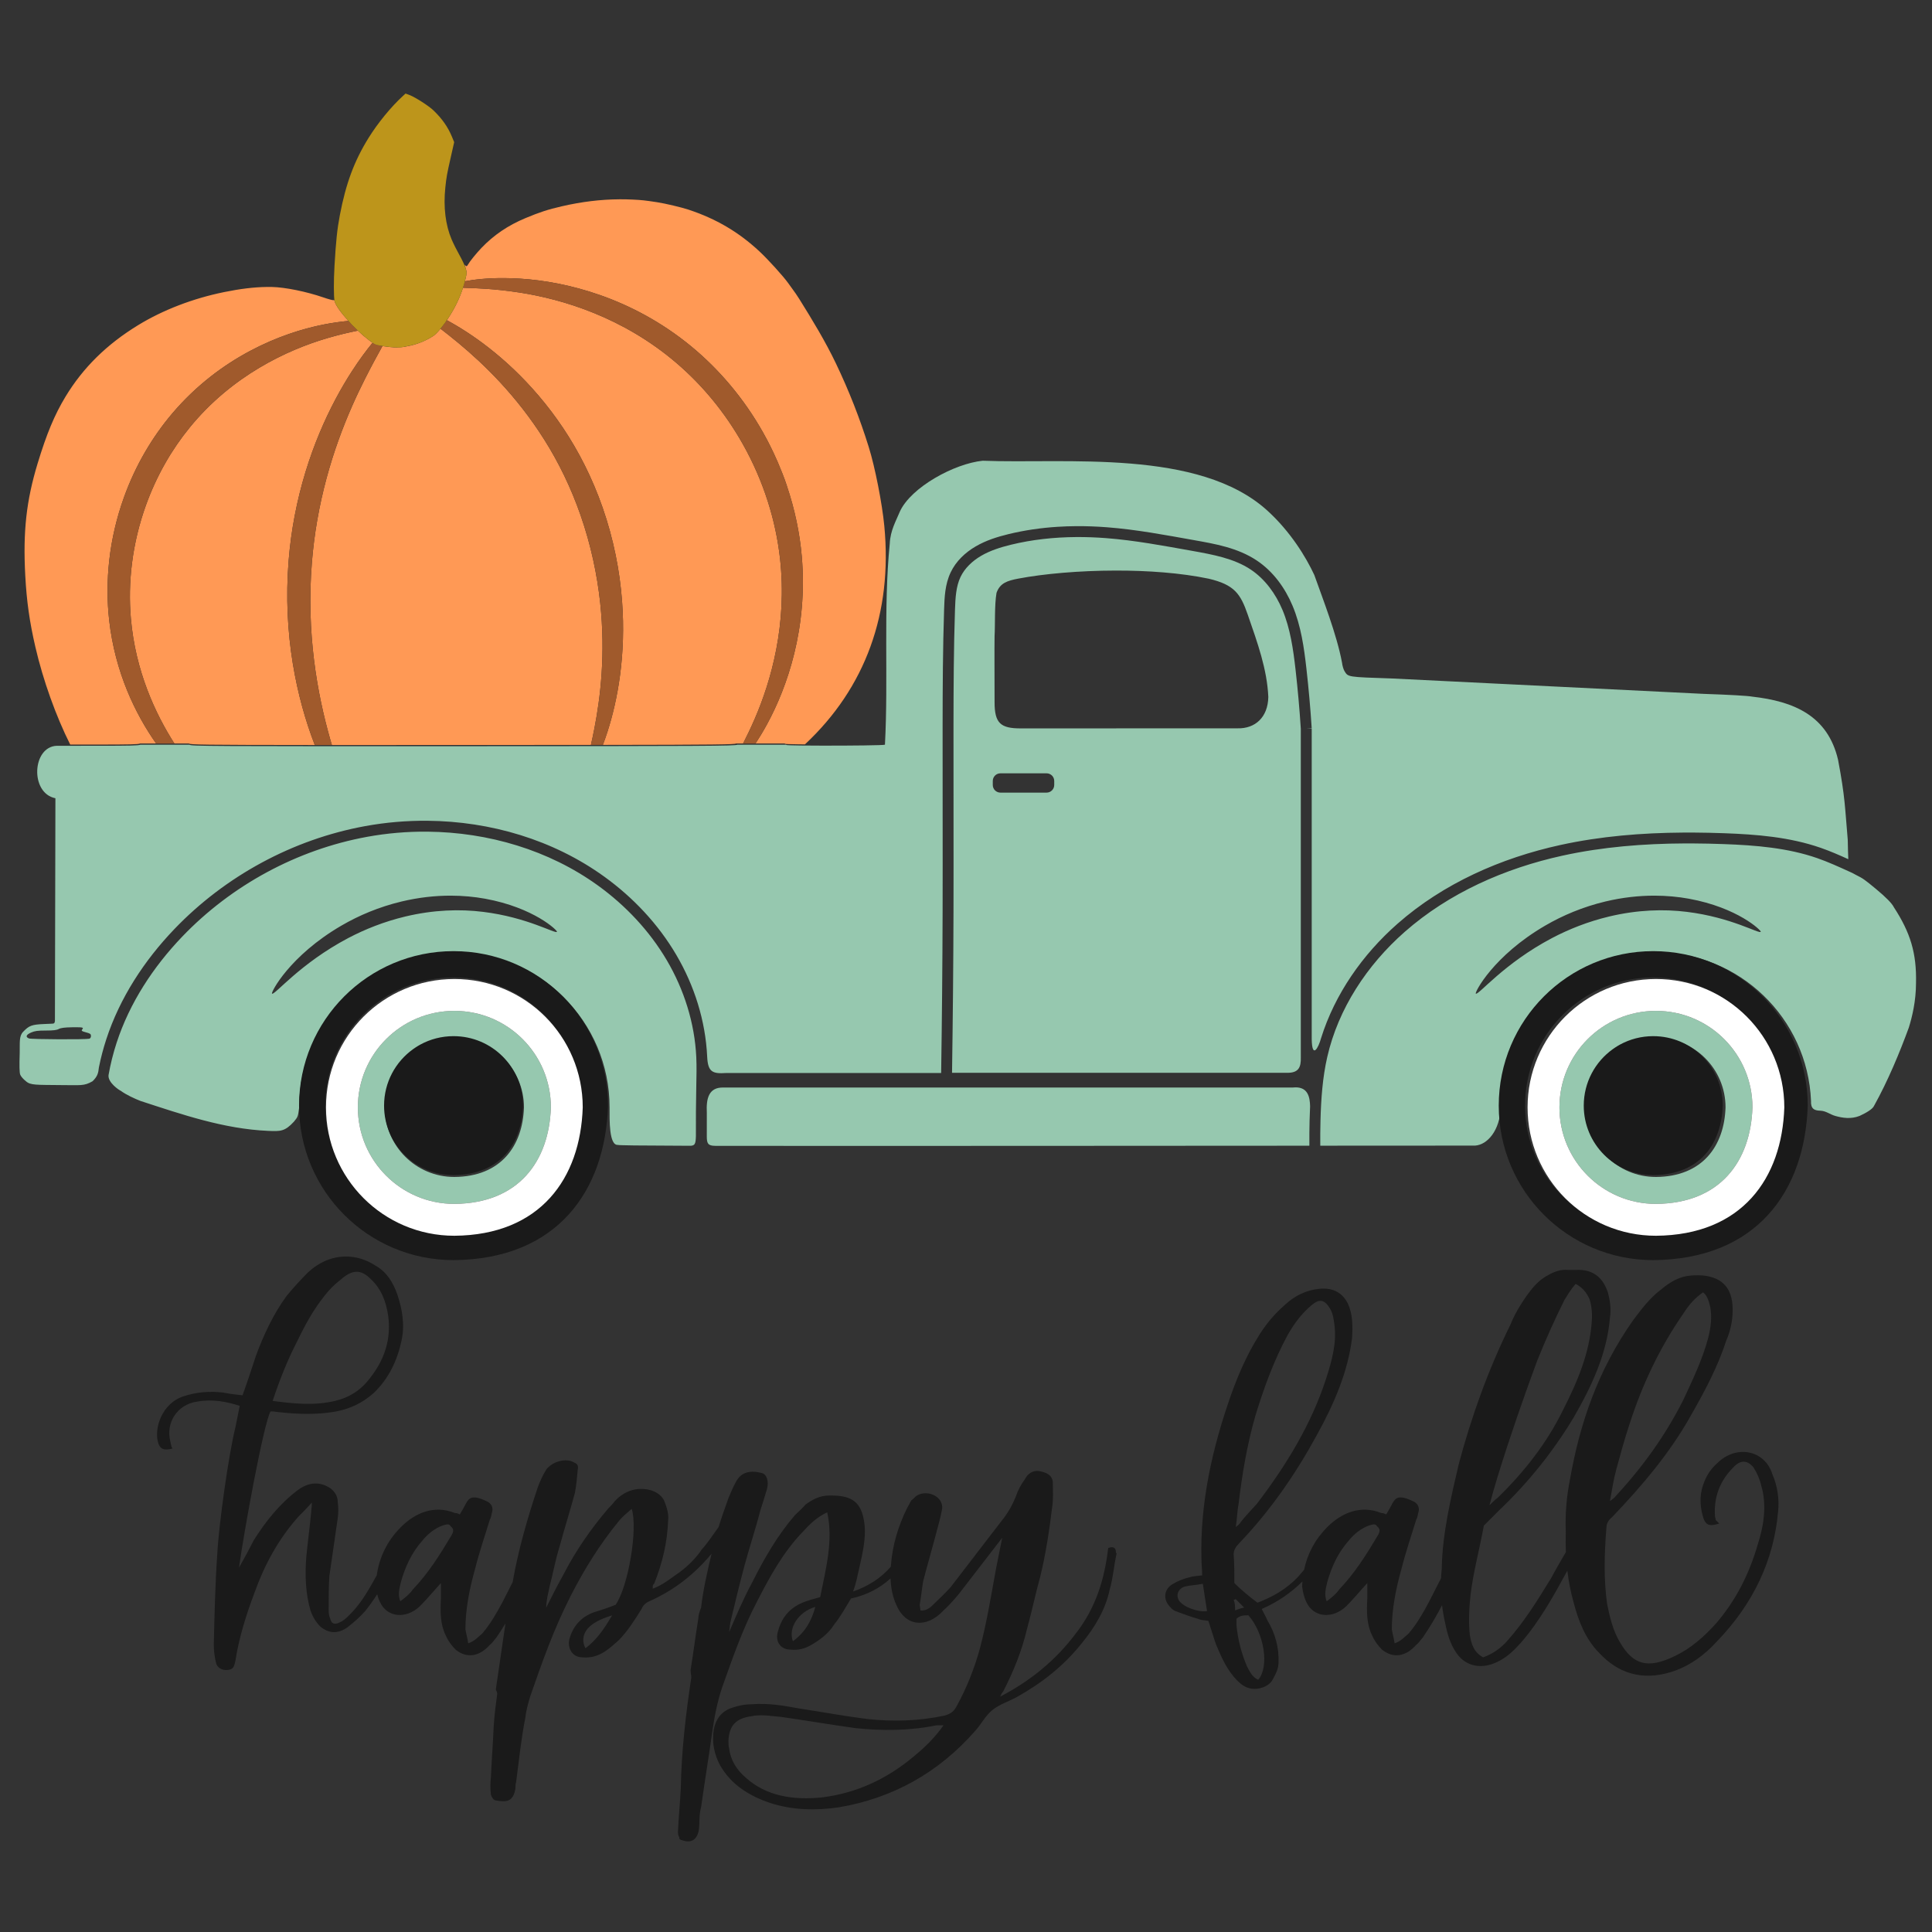 <?xml version="1.0" encoding="UTF-8" standalone="no"?>
<!-- Created with Inkscape (http://www.inkscape.org/) -->

<svg
   xmlns:dc="http://purl.org/dc/elements/1.1/"
   xmlns:cc="http://creativecommons.org/ns#"
   xmlns:rdf="http://www.w3.org/1999/02/22-rdf-syntax-ns#"
   xmlns:svg="http://www.w3.org/2000/svg"
   xmlns="http://www.w3.org/2000/svg"
   xmlns:sodipodi="http://sodipodi.sourceforge.net/DTD/sodipodi-0.dtd"
   xmlns:inkscape="http://www.inkscape.org/namespaces/inkscape"
   width="500mm"
   height="500mm"
   viewBox="0 0 500 500"
   version="1.1"
   id="svg12585"
   inkscape:version="0.92.1 r15371"
   sodipodi:docname="happyfall_truck.svg">
  <rect x="0" y="0" width="500" height="500" fill="#333333" stroke="none"/>
  <defs
     id="defs12579">
    <inkscape:path-effect
       effect="skeletal"
       id="path-effect4764"
       is_visible="true"
       pattern="M 0,5 C 0,2.24 2.24,0 5,0 7.76,0 10,2.24 10,5 10,7.76 7.76,10 5,10 2.24,10 0,7.76 0,5 Z"
       copytype="single_stretched"
       prop_scale="0.265"
       scale_y_rel="false"
       spacing="0"
       normal_offset="0"
       tang_offset="0"
       prop_units="false"
       vertical_pattern="false"
       fuse_tolerance="0" />
    <inkscape:path-effect
       effect="spiro"
       id="path-effect4762"
       is_visible="true" />
    <inkscape:path-effect
       effect="skeletal"
       id="path-effect4758"
       is_visible="true"
       pattern="M 0,5 C 0,2.24 2.24,0 5,0 7.76,0 10,2.24 10,5 10,7.76 7.76,10 5,10 2.24,10 0,7.76 0,5 Z"
       copytype="single_stretched"
       prop_scale="0.265"
       scale_y_rel="false"
       spacing="0"
       normal_offset="0"
       tang_offset="0"
       prop_units="false"
       vertical_pattern="false"
       fuse_tolerance="0" />
    <inkscape:path-effect
       effect="spiro"
       id="path-effect4756"
       is_visible="true" />
    <inkscape:path-effect
       effect="skeletal"
       id="path-effect4752"
       is_visible="true"
       pattern="M 0,5 C 0,2.24 2.24,0 5,0 7.76,0 10,2.24 10,5 10,7.76 7.76,10 5,10 2.24,10 0,7.76 0,5 Z"
       copytype="single_stretched"
       prop_scale="0.265"
       scale_y_rel="false"
       spacing="0"
       normal_offset="0"
       tang_offset="0"
       prop_units="false"
       vertical_pattern="false"
       fuse_tolerance="0" />
    <inkscape:path-effect
       effect="spiro"
       id="path-effect4750"
       is_visible="true" />
    <inkscape:path-effect
       effect="skeletal"
       id="path-effect4746"
       is_visible="true"
       pattern="M 0,5 C 0,2.24 2.24,0 5,0 7.76,0 10,2.24 10,5 10,7.76 7.76,10 5,10 2.24,10 0,7.76 0,5 Z"
       copytype="single_stretched"
       prop_scale="0.265"
       scale_y_rel="false"
       spacing="0"
       normal_offset="0"
       tang_offset="0"
       prop_units="false"
       vertical_pattern="false"
       fuse_tolerance="0" />
    <inkscape:path-effect
       effect="spiro"
       id="path-effect4744"
       is_visible="true" />
    <inkscape:path-effect
       effect="skeletal"
       id="path-effect4740"
       is_visible="true"
       pattern="M 0,5 C 0,2.24 2.24,0 5,0 7.76,0 10,2.24 10,5 10,7.76 7.76,10 5,10 2.24,10 0,7.76 0,5 Z"
       copytype="single_stretched"
       prop_scale="0.4"
       scale_y_rel="false"
       spacing="0"
       normal_offset="0"
       tang_offset="0"
       prop_units="false"
       vertical_pattern="false"
       fuse_tolerance="0" />
    <inkscape:path-effect
       effect="spiro"
       id="path-effect4738"
       is_visible="true" />
    <inkscape:path-effect
       effect="skeletal"
       id="path-effect4734"
       is_visible="true"
       pattern="M 0,5 C 0,2.24 2.24,0 5,0 7.76,0 10,2.24 10,5 10,7.76 7.76,10 5,10 2.24,10 0,7.76 0,5 Z"
       copytype="single_stretched"
       prop_scale="0.4"
       scale_y_rel="false"
       spacing="0"
       normal_offset="0"
       tang_offset="0"
       prop_units="false"
       vertical_pattern="false"
       fuse_tolerance="0" />
    <inkscape:path-effect
       effect="spiro"
       id="path-effect4732"
       is_visible="true" />
    <inkscape:path-effect
       effect="skeletal"
       id="path-effect4722"
       is_visible="true"
       pattern="M 0,5 C 0,2.24 2.24,0 5,0 7.76,0 10,2.24 10,5 10,7.76 7.76,10 5,10 2.24,10 0,7.76 0,5 Z"
       copytype="single_stretched"
       prop_scale="0.4"
       scale_y_rel="false"
       spacing="0"
       normal_offset="0"
       tang_offset="0"
       prop_units="false"
       vertical_pattern="false"
       fuse_tolerance="0" />
    <inkscape:path-effect
       effect="spiro"
       id="path-effect4720"
       is_visible="true" />
    <inkscape:path-effect
       effect="skeletal"
       id="path-effect4716"
       is_visible="true"
       pattern="M 0,5 C 0,2.24 2.24,0 5,0 7.76,0 10,2.24 10,5 10,7.76 7.76,10 5,10 2.24,10 0,7.76 0,5 Z"
       copytype="single_stretched"
       prop_scale="0.4"
       scale_y_rel="false"
       spacing="0"
       normal_offset="0"
       tang_offset="0"
       prop_units="false"
       vertical_pattern="false"
       fuse_tolerance="0" />
    <inkscape:path-effect
       effect="spiro"
       id="path-effect4714"
       is_visible="true" />
    <inkscape:path-effect
       fuse_tolerance="0"
       vertical_pattern="false"
       prop_units="false"
       tang_offset="0"
       normal_offset="0"
       spacing="0"
       scale_y_rel="false"
       prop_scale="0.265"
       copytype="single_stretched"
       pattern="m -205.997,5 c 0,-2.76 2.24,-5 5,-5 2.76,0 5,2.24 5,5 0,2.76 -2.24,5 -5,5 -2.76,0 -5,-2.24 -5,-5 z"
       is_visible="true"
       id="path-effect4557"
       effect="skeletal" />
    <inkscape:path-effect
       is_visible="true"
       id="path-effect4555"
       effect="spiro" />
    <inkscape:path-effect
       effect="skeletal"
       id="path-effect4551"
       is_visible="true"
       pattern="M 0,5 C 0,2.24 2.24,0 5,0 7.76,0 10,2.24 10,5 10,7.76 7.76,10 5,10 2.24,10 0,7.76 0,5 Z"
       copytype="single_stretched"
       prop_scale="0.265"
       scale_y_rel="false"
       spacing="0"
       normal_offset="0"
       tang_offset="0"
       prop_units="false"
       vertical_pattern="false"
       fuse_tolerance="0" />
    <inkscape:path-effect
       effect="spiro"
       id="path-effect4549"
       is_visible="true" />
    <inkscape:path-effect
       effect="spiro"
       id="path-effect5095"
       is_visible="true" />
    <inkscape:path-effect
       effect="spiro"
       id="path-effect5078"
       is_visible="true" />
    <inkscape:path-effect
       effect="envelope"
       id="path-effect12522"
       is_visible="true"
       yy="true"
       xx="true"
       bendpath1="m -418.364,152.303 c 6.507,-2.757 12.757,-4.343 18.935,-4.995 6.621,-0.698 13.16,-0.324 19.847,0.833 5.811,1.005 10.906,-1.364 15.632,-0.814 6.564,0.765 12.329,2.826 17.85,4.976"
       bendpath2="m -346.1,152.303 v 27.585"
       bendpath3="m -418.364,179.888 c 11.921,10.397 24.64,12.29 37.317,10.993 6.649,-0.68 13.275,-0.621 19.58,-2.726 5.375,-1.795 10.539,-4.508 15.367,-8.267"
       bendpath4="m -418.364,152.303 v 27.585"
       bendpath1-nodetypes="csssc"
       bendpath3-nodetypes="cssc" />
    <inkscape:path-effect
       is_visible="true"
       id="path-effect12465"
       effect="spiro" />
    <inkscape:path-effect
       is_visible="true"
       id="path-effect11755"
       effect="spiro" />
    <inkscape:path-effect
       miter_limit="100"
       jointype="extrapolated"
       smoothing="0.5"
       end_offset="0.65"
       attach_start="0.032"
       stroke_width="0.265"
       is_visible="true"
       id="path-effect12045"
       effect="taper_stroke" />
    <inkscape:path-effect
       effect="taper_stroke"
       id="path-effect12049"
       is_visible="true"
       stroke_width="0.265"
       attach_start="0.032"
       end_offset="0.65"
       smoothing="0.5"
       jointype="extrapolated"
       miter_limit="100" />
    <inkscape:path-effect
       effect="taper_stroke"
       id="path-effect12053"
       is_visible="true"
       stroke_width="0.265"
       attach_start="0.032"
       end_offset="0.65"
       smoothing="0.5"
       jointype="extrapolated"
       miter_limit="100" />
    <inkscape:path-effect
       miter_limit="100"
       jointype="extrapolated"
       smoothing="0.5"
       end_offset="0.65"
       attach_start="0.032"
       stroke_width="0.265"
       is_visible="true"
       id="path-effect12057"
       effect="taper_stroke" />
    <inkscape:path-effect
       is_visible="true"
       id="path-effect5847"
       effect="spiro" />
    <inkscape:path-effect
       is_visible="true"
       id="path-effect5831"
       effect="spiro" />
    <inkscape:path-effect
       is_visible="true"
       id="path-effect5042"
       effect="spiro" />
    <inkscape:path-effect
       is_visible="true"
       id="path-effect5019"
       effect="spiro" />
    <inkscape:path-effect
       is_visible="true"
       id="path-effect5007"
       effect="spiro" />
    <inkscape:path-effect
       is_visible="true"
       id="path-effect5003"
       effect="spiro" />
  </defs>
  <sodipodi:namedview
     id="base"
     pagecolor="#545454"
     bordercolor="#666666"
     borderopacity="1.0"
     inkscape:pageopacity="0"
     inkscape:pageshadow="2"
     inkscape:zoom="0.1767767"
     inkscape:cx="1563.3005"
     inkscape:cy="487.03067"
     inkscape:document-units="mm"
     inkscape:current-layer="layer1"
     showgrid="false"
     inkscape:window-width="1366"
     inkscape:window-height="715"
     inkscape:window-x="-8"
     inkscape:window-y="-8"
     inkscape:window-maximized="1" />
  <g
     inkscape:label="Layer 1"
     inkscape:groupmode="layer"
     id="layer1"
     transform="translate(0,203)">
    <g
       id="g4722"
       transform="matrix(1.073,0,0,1.073,-18.215,12.174)">
      <path
         sodipodi:nodetypes="ccccsccccccccccccccccccccccccscaaccccccccccccccsccccccsccccccccccccccccsccccccccccccccccccccccccccccccscsccccccscccccccsccccccc"
         inkscape:connector-curvature="0"
         id="path4703"
         d="m 166.381,-152.469 -5.3e-4,5.3e-4 v 0.002 c -4.534,0.028 -9.134,0.587 -13.872,1.683 -3.433,0.794 -5.299,1.4 -8.778,2.848 -4.2,1.748 -7.681,4.105 -10.638,7.204 -1.258,1.319 -2.822,3.251 -3.227,3.987 -0.279,0.507 -0.439,0.539 -0.702,0.142 -0.132,-0.198 -0.087,0.086 0.118,0.754 0.319,1.041 0.317,1.122 -0.069,2.711 -0.036,0.15 -0.079,0.295 -0.117,0.443 2.25,-0.431 5.448,-0.797 9.524,-0.769 1.234,0.009 2.547,0.053 3.938,0.143 10.921,0.706 26.78,4.536 41.088,16.286 6.681,5.497 12.699,12.506 17.391,20.838 1.273,2.261 2.405,4.555 3.411,6.865 0.069,0.158 0.137,0.315 0.205,0.473 0.314,0.736 0.617,1.473 0.906,2.212 -5.3e-4,-0.006 -5.3e-4,-0.012 -0.001,-0.018 0.514,1.306 0.87,2.245 1.219,3.338 1.7e-4,5.29e-4 2.6e-4,0.001 5.3e-4,0.002 -0.004,-0.003 -0.008,-0.006 -0.012,-0.009 1.92,5.68 3.102,11.398 3.591,16.964 1.506,17.29 -3.516,31.599 -8.386,40.534 -0.943,1.73 -1.874,3.268 -2.769,4.628 h 7.065 c 0.006,0.028 0.014,0.051 0.02,0.062 0.039,0.063 1.413,0.107 3.455,0.134 l 1.387,0.008 c 14.582,-13.614 21.151,-31.684 19.136,-52.685 -0.523,-5.456 -2.238,-14.161 -3.742,-18.996 -2.192,-7.045 -4.79,-13.621 -7.894,-20.124 -2.576,-5.398 -5.698,-10.527 -8.864,-15.601 -0.5,-0.802 -1.199,-1.818 -1.598,-2.341 -0.175,-0.229 -0.654,-0.893 -1.066,-1.476 -1.161,-1.645 -4.889,-5.758 -6.979,-7.7 -5.014,-4.66 -10.419,-7.836 -17.113,-10.056 -1.629,-0.54 -5.605,-1.481 -7.467,-1.767 -3.036,-0.466 -3.762,-0.545 -6.034,-0.654 -1.04,-0.05 -2.083,-0.072 -3.129,-0.066 z m -85.108,21.147 v 5.3e-4 c -3.073,0.044 -6.355,0.441 -10.235,1.234 -7.539,1.54 -14.731,4.302 -20.702,7.949 -7.614,4.651 -13.318,10.264 -17.568,17.287 -2.629,4.344 -4.549,8.947 -6.723,16.113 -2.718,8.962 -3.54,16.398 -2.979,26.945 0.334,6.278 1.029,11.194 2.446,17.319 1.864,8.056 4.969,16.696 8.402,23.527 l 6.743,-0.004 c 7.655,-0.004 9.629,-0.042 10.115,-0.258 h 3.862 c -5.001,-7.1 -9.889,-17.133 -11.319,-29.67 -1.06,-9.369 -0.068,-19.641 3.574,-29.741 2.782,-7.714 6.836,-14.554 11.693,-20.266 11.518,-13.511 26.161,-19.354 36.45,-21.378 2.189,-0.43 4.181,-0.702 5.977,-0.865 0.015,0.017 0.032,0.034 0.048,0.05 -1.772,-1.95 -3.151,-3.836 -3.374,-4.803 -0.059,-0.256 -0.152,-0.345 -0.274,-0.263 -0.102,0.069 -1.219,-0.232 -2.483,-0.669 -4.031,-1.392 -9.229,-2.446 -12.347,-2.504 -0.432,-0.008 -0.866,-0.009 -1.305,-0.004 z m 47.37,0.193 -5.3e-4,0.002 c -0.781,2.445 -1.873,4.725 -3.391,7.073 -0.164,0.255 -0.331,0.504 -0.499,0.749 1.418,0.759 3.011,1.691 4.756,2.825 6.83,4.439 15.72,11.894 23.268,23.152 3.777,5.642 7.051,12.068 9.537,19.192 2.689,7.704 4.156,15.359 4.698,22.568 0.992,13.091 -1.094,23.995 -3.508,31.495 -0.373,1.16 -0.75,2.222 -1.122,3.205 27.327,-0.032 31.907,-0.111 32.115,-0.343 h 1.705 c 0.892,-1.741 1.862,-3.754 2.854,-6.052 3.857,-8.942 7.845,-22.62 6.051,-38.589 -1.011,-9.075 -3.903,-18.575 -8.976,-27.585 -4.35,-7.727 -9.851,-14.282 -15.932,-19.49 -12.984,-11.141 -27.664,-15.48 -37.999,-17.061 -6.026,-0.922 -10.656,-1.062 -13.555,-1.14 z m -4.625,8.854 c -0.032,0.043 -0.063,0.085 -0.095,0.128 0.032,-0.043 0.063,-0.084 0.095,-0.128 z m -21.969,0.254 c 0.064,0.066 0.128,0.13 0.192,0.196 -0.064,-0.065 -0.129,-0.131 -0.192,-0.196 z m 21.173,0.766 v 0.002 c -0.693,0.842 -1.317,1.478 -1.754,1.759 -1.703,1.092 -3.524,1.858 -5.496,2.315 -2.096,0.485 -3.271,0.554 -5.296,0.313 -0.583,-0.07 -1.049,-0.133 -1.459,-0.199 -1.159,2.1 -2.559,4.638 -4.208,7.903 -4.18,8.276 -9.028,19.806 -11.517,34.113 -0.571,3.277 -1.007,6.658 -1.288,10.133 -1.378,17.038 1.296,31.705 4.391,42.602 0.143,0.503 0.285,0.987 0.428,1.47 8.499,0.004 18.151,7.9e-5 31.524,-0.004 12.931,-0.004 22.552,-0.01 30.953,-0.019 0.274,-1.223 0.559,-2.542 0.846,-4.023 1.448,-7.479 2.711,-17.861 1.395,-30.202 -0.728,-6.785 -2.221,-13.96 -4.742,-21.192 -2.332,-6.691 -5.306,-12.749 -8.699,-18.134 -6.789,-10.787 -14.708,-18.362 -20.757,-23.387 -1.609,-1.337 -3.042,-2.463 -4.321,-3.449 z m -19.957,0.441 c 0.009,0.009 0.018,0.018 0.027,0.026 -2.152,0.43 -4.652,1.01 -7.453,1.835 -9.542,2.81 -22.863,8.966 -33.108,21.531 -4.345,5.314 -7.991,11.628 -10.545,18.713 -3.342,9.273 -4.393,18.688 -3.645,27.306 1.087,12.677 5.896,22.995 10.496,30.195 h 3.491 c 0.317,0.276 2.974,0.352 30.375,0.365 -0.028,-0.071 -0.055,-0.137 -0.083,-0.208 -4.205,-10.933 -7.68,-26.364 -6.227,-44.318 0.297,-3.663 0.784,-7.226 1.438,-10.673 2.855,-15.025 8.624,-26.91 13.811,-34.937 1.826,-2.827 3.525,-5.102 4.994,-6.883 0.511,0.349 0.844,0.486 1.45,0.612 -0.876,-0.226 -1.412,-0.552 -2.3,-1.225 -0.88,-0.666 -1.813,-1.474 -2.722,-2.339 z"
         style="fill:#ff9955;fill-opacity:1;stroke-width:0.159" />
      <path
         inkscape:connector-curvature="0"
         id="path4686"
         transform="matrix(0.265,0,0,0.265,0,-203)"
         d="m 958.549,428.635 c -25.814,2.559 -65.368,24.138 -75.455,46.248 -3.402,8.367 -8.688,17.085 -9.217,29.209 -5.895,59.214 -1.18,122.547 -4.375,183.002 -0.58,0.59 -31.608,0.904 -57.062,0.861 l -19.713,-0.115 c -7.716,-0.104 -12.913,-0.273 -13.059,-0.51 -0.019,-0.042 -0.053,-0.127 -0.074,-0.232 h -44.49 c -1.035,1.157 -29.47,1.308 -249.258,1.371 -231.486,0.066 -247.924,0.015 -249.516,-1.371 h -44.432 c -1.836,0.818 -9.298,0.964 -38.23,0.975 l -37.871,0.016 c -22.541,0.766 -24.616,43.114 -1.303,47.75 l -0.223,102.533 -0.221,100.191 c -0.224,1.624 -0.445,2.411 -2.338,2.443 l -7.727,0.336 c -10.973,0.477 -13.459,1.401 -18.811,6.994 -3.893,3.979 -2.985,9.554 -3.182,19.467 -0.385,11.581 -0.25,17.587 0.438,19.525 0.571,1.61 2.853,4.239 5.369,6.186 4.02,3.563 9.371,3.147 30.645,3.385 19.255,0 21.882,1.097 29.883,-3.5 4.415,-4.35 5.218,-7.225 5.758,-12.664 1.73,-8.61 3.964,-17.12 6.689,-25.469 12.347,-37.817 34.633,-71.785 61.969,-100.32 46.251,-48.28 107.779,-81.686 173.568,-93.723 18.731,-3.427 37.835,-5.06 56.92,-4.889 57.254,0.514 114.35,17.301 160.816,50.861 26.278,18.978 49.014,43.088 65.5,71.129 16.491,28.049 26.607,59.98 28.146,92.594 0.639,13.946 4.639,15.869 17.211,15 h 195.666 V 985.75 h 0.084 c 0.735,-48.813 1.183,-97.631 1.326,-146.449 0.166,-56.481 -0.064,-112.981 0,-169.502 0.04,-35.33 0.194,-70.712 1.367,-106.107 0.356,-10.761 0.796,-22.521 5.943,-33.393 4.879,-10.306 13.384,-18.195 22.812,-23.689 9.393,-5.473 19.643,-8.68 29.709,-11.135 14.682,-3.581 29.636,-5.724 44.658,-6.686 5.633,-0.361 11.274,-0.555 16.916,-0.598 9.403,-0.069 18.804,0.288 28.15,1.006 26.784,2.059 53.037,7.036 79.09,11.684 19.222,3.429 39.843,6.944 57.24,18.52 14.977,9.966 25.788,24.973 32.59,41.176 7.761,18.486 10.491,38.243 12.658,57.408 2.039,18.037 3.641,36.122 4.805,54.236 l -4.895,0.318 h 4.9 c 0,94.146 -4e-4,188.29 0,282.438 0.31,18.701 6.064,8.112 8.492,-0.711 12.61,-40.371 37.886,-76.306 69.547,-104.168 41.778,-36.766 94.153,-59.857 148.176,-71.691 36.743,-8.049 74.27,-11.072 111.73,-11.326 3.122,-0.023 6.241,-0.023 9.361,-0.016 9.361,0.049 18.714,0.261 28.045,0.598 29.405,1.063 59.514,3.428 87.965,13.316 8.641,3.003 16.919,6.633 25.061,10.32 -0.195,-4.621 -0.369,-10.355 -0.498,-17.623 -2.541,-28.989 -2.337,-38.762 -8.822,-72.867 -9.471,-40.398 -40.485,-53.185 -78.037,-57.451 -3.944,-0.772 -20.518,-1.72 -44.412,-2.535 l -283.375,-13.996 c -40.982,-1.362 -40.048,-1.214 -43.438,-6.787 -0.916,-1.506 -1.909,-4.931 -2.207,-7.609 -4.761,-25.611 -17.559,-58.158 -25.215,-79.768 -7.662,-16.521 -21.721,-39.447 -42.535,-58.441 -62.3,-56.919 -184.301,-42.593 -259.217,-45.584 z m 84.906,69.471 c -20.029,0.146 -39.973,2.276 -59.307,6.992 -9.629,2.349 -18.945,5.337 -27.068,10.07 -8.087,4.712 -15.04,11.346 -18.836,19.363 -4.024,8.501 -4.637,18.823 -4.99,29.484 -1.167,35.205 -1.325,70.479 -1.367,105.787 -0.064,56.487 0.166,112.995 0,169.521 -0.143,48.808 -0.59,97.615 -1.324,146.418 h 305.172 c 9.952,1.5e-4 12.546,-4.657 12.27,-14.068 -6e-4,-99.673 -7e-4,-199.346 0,-299.018 -1.152,-17.889 -2.741,-35.752 -4.756,-53.564 -2.146,-18.983 -4.847,-37.78 -11.947,-54.691 -6.193,-14.752 -15.953,-28.116 -28.926,-36.748 -15.12,-10.061 -34.259,-13.589 -53.488,-17.02 -26.12,-4.659 -52.06,-9.548 -78.117,-11.551 -9.089,-0.699 -18.21,-1.04 -27.314,-0.977 z m 35.932,30.5 c 29.322,-0.049 59.456,2.107 84.816,7.408 23.335,5.511 28.886,13.638 35.473,32.639 9.041,26.071 17.626,49.79 18.748,74.969 -0.331,18.7 -12.135,28.929 -27.861,28.568 l -197.506,0.07 c -18.277,0 -23.824,-4.649 -23.781,-24.016 -6.8e-4,-20.001 -0.205,-48.453 0,-60.02 0.615,-10.166 -0.172,-28.133 1.76,-39.305 3.204,-9.032 9.924,-11.09 19.912,-12.998 23.017,-4.367 55.208,-7.259 88.439,-7.312 z M 974.613,713.146 h 41.988 c 3.861,0 6.971,3.108 6.971,6.969 v 3.633 c 0,3.861 -3.11,6.967 -6.971,6.967 h -41.988 c -3.861,0 -6.967,-3.106 -6.967,-6.967 v -3.633 c 0,-3.861 3.106,-6.969 6.967,-6.969 z m -521.494,53.105 c -18.449,-0.172 -36.92,1.402 -55.025,4.715 -63.667,11.649 -123.4,44.071 -168.189,90.826 -26.477,27.639 -47.899,60.409 -59.695,96.541 -3.137,9.609 -5.594,19.436 -7.348,29.391 -0.924,6.763 9.658,13.829 11.113,14.385 5.026,3.69 12.649,7.161 17.938,9.225 37.749,12.315 75.898,25.484 116.086,27.24 11.282,0.48 15.261,0.623 23.502,-8.297 3.496,-4.373 3.716,-4.034 4.852,-13.059 0,-77.955 63.305,-141.26 141.26,-141.26 77.955,0 141.252,63.305 141.252,141.26 -0.015,11.404 -0.568,34.821 7.623,34.135 0.329,0.397 17.73,0.645 64.738,0.785 5.547,0.245 5.98,-1.771 6.219,-8.869 -0.074,-14.961 0.039,-29.925 0.334,-44.883 0.181,-9.138 0.418,-18.149 0,-27.008 C 696.32,940.508 686.711,910.077 670.99,883.338 655.265,856.591 633.483,833.452 608.238,815.219 563.63,783.002 508.466,766.769 453.119,766.254 Z M 1597.668,776.953 c -37.548,0.17 -74.968,3.126 -111.4,11.107 -52.696,11.544 -103.519,34.034 -143.754,69.441 -34.153,30.056 -60.416,69.818 -70.455,113.865 -4.286,18.804 -5.652,38.339 -6.152,57.986 -0.198,7.568 -0.253,15.135 -0.189,22.705 l 140.852,-0.074 c 11.192,-0.667 22.602,-13.636 23.412,-34.785 0,-77.955 63.297,-141.258 141.252,-141.258 75.963,0 138.016,60.108 141.137,135.311 -0.353,7.244 2.964,8.848 8.531,8.963 5.244,0.239 8.58,3.34 13.555,4.764 6.707,1.864 14.213,3.083 22.129,-0.019 5.691,-2.635 11.892,-6.097 13.195,-9.244 12.677,-22.773 23.382,-48.664 31.617,-71.152 3.033,-9.835 6.509,-23.916 6.541,-40.582 0.61,-27.172 -5.091,-45.843 -20.166,-68.967 -1.617,-3.408 -7.097,-9.001 -16.285,-16.623 -10.225,-8.483 -11.882,-9.651 -17.98,-12.654 -1.291,-0.636 -2.527,-1.309 -3.588,-1.926 -0.799,-0.365 -1.598,-0.726 -2.397,-1.09 -9.865,-4.495 -19.596,-8.94 -29.535,-12.395 -26.857,-9.335 -55.961,-11.721 -85.07,-12.773 -9.241,-0.334 -18.491,-0.545 -27.736,-0.588 -2.504,-0.015 -5.008,-0.015 -7.512,0 z M 474.344,824.49 c 10.982,0.015 21.44,1.012 31.213,2.781 44.528,8.118 66.087,29.011 65.422,30.107 -1.335,2.201 -26.463,-13.12 -67.258,-18.143 -21.049,-2.619 -44.978,-1.912 -70.723,4.238 -19.257,4.6 -36.705,11.581 -51.879,19.555 -44.233,23.291 -67.205,52.436 -69.475,50.639 -1.246,-0.987 16.039,-34.513 63.209,-61.943 15.751,-9.175 34.236,-17.044 54.879,-21.953 15.508,-3.688 30.492,-5.298 44.611,-5.281 z m 1095.641,0 c 10.982,0.015 21.44,1.012 31.213,2.781 44.528,8.118 66.087,29.011 65.422,30.107 -1.335,2.201 -26.467,-13.12 -67.262,-18.143 -21.049,-2.619 -44.974,-1.912 -70.719,4.238 -19.257,4.6 -36.705,11.581 -51.879,19.555 -44.233,23.291 -67.207,52.436 -69.477,50.639 -1.246,-0.987 16.037,-34.513 63.207,-61.943 15.751,-9.175 34.24,-17.044 54.883,-21.953 15.508,-3.688 30.492,-5.298 44.611,-5.281 z M 477.611,929.361 c -48.55,0 -87.838,39.286 -87.838,87.836 0,48.549 39.288,87.836 87.838,87.836 58.912,-0.478 86.263,-39.278 87.832,-87.836 7e-5,-48.55 -39.282,-87.836 -87.832,-87.836 z m 1093.627,0.002 c -48.55,0 -87.838,39.286 -87.838,87.836 0,48.55 39.288,87.836 87.838,87.836 58.912,-0.478 86.263,-39.278 87.832,-87.836 10e-5,-48.55 -39.282,-87.836 -87.832,-87.836 z M 132.68,944.258 v 0.002 c 6.857,-0.041 7.583,0.318 6.301,1.863 -1.146,1.381 -0.697,1.708 4.156,3.01 3.058,0.82 3.715,1.368 3.715,3.086 0,1.254 -0.612,2.248 -1.531,2.488 -3.107,0.812 -52.644,0.586 -54.844,-0.25 -3.457,-1.314 -2.722,-3.374 1.916,-5.393 3.332,-1.45 5.973,-1.805 13.334,-1.805 6.767,0 9.871,-0.369 11.811,-1.406 1.872,-1.002 5.285,-1.451 11.82,-1.557 1.242,-0.023 2.343,-0.029 3.322,-0.039 z m 344.93,9.604 c 35.008,0 63.334,28.328 63.334,63.336 -1.131,35.014 -20.854,62.991 -63.334,63.336 -35.008,0 -63.336,-28.328 -63.336,-63.336 0,-35.008 28.328,-63.336 63.336,-63.336 z m 1093.627,0.002 c 35.008,0 63.334,28.328 63.334,63.336 -1.131,35.014 -20.854,62.991 -63.334,63.336 -35.008,0 -63.336,-28.329 -63.336,-63.336 0,-35.008 28.328,-63.336 63.336,-63.336 z m -328.16,45.111 v 0.006 c -0.754,0.015 -1.55,0.05 -2.391,0.145 H 722.723 c -14.016,-0.437 -15.956,10.541 -15.342,22.92 -0.053,7.29 -0.062,14.579 -0.019,21.869 0.046,5.972 0.999,8.281 7.701,8.281 59.422,0.105 154.372,0.105 301.916,0.019 l 238.815,-0.135 c -0.06,-7.656 0,-15.312 0.191,-22.965 0.109,-4.289 0.258,-8.588 0.471,-12.895 -0.182,-8.509 -2.042,-17.375 -13.379,-17.246 z"
         style="opacity:1;fill:#96c8af;fill-opacity:1;stroke-width:3.939" />
      <path
         sodipodi:nodetypes="cccccsccccccccccccccccsccccccsccccccccccccccscccccscccscccccc"
         inkscape:connector-curvature="0"
         id="path4712"
         d="m 138.62,-133.464 c -4.076,-0.028 -7.274,0.338 -9.524,0.769 -0.138,0.532 -0.288,1.056 -0.453,1.571 2.899,0.077 7.53,0.218 13.556,1.14 10.335,1.581 25.015,5.92 37.999,17.061 6.082,5.208 11.583,11.763 15.933,19.49 5.072,9.01 7.964,18.51 8.975,27.585 1.794,15.97 -2.194,29.648 -6.051,38.59 -0.991,2.298 -1.962,4.312 -2.854,6.053 h 3.001 c 0.895,-1.36 1.827,-2.899 2.77,-4.629 4.869,-8.935 9.891,-23.244 8.385,-40.534 -0.489,-5.564 -1.661,-11.279 -3.579,-16.957 -0.35,-1.094 -0.705,-2.033 -1.22,-3.342 -1.258,-3.212 -2.758,-6.4 -4.52,-9.529 -4.692,-8.332 -10.71,-15.342 -17.391,-20.838 -14.309,-11.75 -30.167,-15.58 -41.088,-16.286 -1.39,-0.09 -2.704,-0.135 -3.938,-0.143 z m -13.867,10.162 c -0.518,0.757 -1.041,1.455 -1.531,2.051 1.279,0.986 2.711,2.112 4.32,3.449 6.049,5.025 13.969,12.6 20.758,23.387 3.394,5.385 6.367,11.443 8.699,18.134 2.521,7.232 4.014,14.408 4.742,21.192 1.316,12.34 0.053,22.723 -1.396,30.202 -0.287,1.482 -0.572,2.802 -0.846,4.025 h 2.88 c 0.373,-0.984 0.75,-2.047 1.124,-3.208 2.415,-7.499 4.5,-18.404 3.508,-31.495 -0.542,-7.209 -2.009,-14.865 -4.698,-22.568 -2.486,-7.124 -5.76,-13.549 -9.537,-19.191 -7.547,-11.258 -16.437,-18.714 -23.268,-23.152 -1.745,-1.134 -3.338,-2.065 -4.756,-2.824 z m -23.744,0.175 c -1.796,0.163 -3.788,0.435 -5.977,0.865 -10.289,2.024 -24.932,7.867 -36.45,21.378 -4.857,5.711 -8.911,12.552 -11.693,20.266 -3.642,10.1 -4.634,20.372 -3.574,29.741 1.431,12.538 6.318,22.572 11.32,29.672 h 4.403 c -4.6,-7.2 -9.41,-17.519 -10.497,-30.197 -0.748,-8.618 0.304,-18.034 3.646,-27.306 2.553,-7.084 6.2,-13.399 10.545,-18.713 10.245,-12.565 23.565,-18.721 33.107,-21.531 2.8,-0.825 5.301,-1.405 7.453,-1.835 -0.797,-0.754 -1.571,-1.552 -2.283,-2.339 z m 5.828,5.266 c -1.469,1.781 -3.167,4.056 -4.994,6.883 -5.187,8.028 -10.957,19.912 -13.811,34.938 -0.654,3.447 -1.141,7.01 -1.438,10.673 -1.453,17.953 2.022,33.385 6.227,44.318 0.028,0.072 0.056,0.138 0.084,0.209 1.038,0 3.008,-3.3e-4 4.118,0 -0.143,-0.484 -0.285,-0.968 -0.428,-1.472 -3.096,-10.896 -5.77,-25.564 -4.392,-42.602 0.281,-3.475 0.717,-6.856 1.288,-10.133 2.489,-14.307 7.336,-25.838 11.517,-34.114 1.654,-3.274 3.058,-5.819 4.219,-7.922 -0.037,-0.006 -0.068,-0.01 -0.106,-0.016 -1.227,-0.203 -1.577,-0.281 -2.283,-0.763 z"
         style="fill:#a05a2c;fill-opacity:1;stroke:none;stroke-width:0.372px;stroke-linecap:butt;stroke-linejoin:miter;stroke-opacity:1" />
      <path
         inkscape:connector-curvature="0"
         id="path4579"
         d="m 113.171,-116.707 c -1.472,-0.038 -2.522,-0.14 -4.051,-0.392 -1.607,-0.265 -1.696,-0.304 -3.073,-1.337 -3.571,-2.678 -7.946,-7.636 -8.374,-9.488 -0.22,-0.953 -0.23,-4.888 -0.021,-8.453 0.357,-6.089 0.654,-8.907 1.29,-12.25 1.458,-7.661 3.478,-13.094 6.935,-18.657 2.246,-3.615 5.415,-7.482 8.294,-10.122 l 0.618,-0.567 0.968,0.363 c 1.362,0.511 4.621,2.603 5.768,3.702 2.068,1.983 3.489,4.005 4.449,6.334 l 0.547,1.325 -0.838,3.705 c -0.911,4.03 -1.036,4.728 -1.298,7.242 -0.492,4.721 0.039,9.062 1.535,12.548 0.421,0.981 1.262,2.66 1.868,3.733 0.617,1.09 1.262,2.454 1.464,3.093 0.358,1.134 0.358,1.156 -0.037,2.785 -0.786,3.244 -2.035,6.109 -3.962,9.091 -1.392,2.155 -2.937,4.016 -3.784,4.559 -1.773,1.137 -3.507,1.855 -5.625,2.33 -1.153,0.258 -2.355,0.464 -2.671,0.456 z"
         style="fill:#bd951b;fill-opacity:1;stroke-width:0.159" />
      <path
         style="opacity:1;fill:#1a1a1a;fill-opacity:1;stroke-width:1.118"
         d="m 126.368,28.871 c -20.596,0 -37.263,16.666 -37.263,37.263 0,20.596 16.667,37.263 37.263,37.263 24.993,-0.203 36.596,-16.663 37.262,-37.263 3e-5,-20.596 -16.665,-37.263 -37.262,-37.263 z m 289.355,5.29e-4 c -20.596,0 -37.263,16.666 -37.263,37.263 0,20.596 16.667,37.263 37.263,37.263 24.993,-0.203 36.596,-16.663 37.262,-37.263 3e-5,-20.596 -16.665,-37.263 -37.262,-37.263 z M 126.368,35.221 c 17.086,0 30.912,13.826 30.912,30.913 -0.552,17.089 -10.178,30.745 -30.912,30.913 -17.086,0 -30.913,-13.827 -30.913,-30.913 0,-17.087 13.827,-30.913 30.913,-30.913 z m 289.355,5.29e-4 c 17.086,0 30.912,13.826 30.912,30.913 -0.552,17.089 -10.178,30.745 -30.912,30.913 -17.086,0 -30.913,-13.827 -30.913,-30.913 0,-17.087 13.827,-30.913 30.913,-30.913 z M 126.367,49.376 c -2.895,0 -5.617,0.732 -7.991,2.021 -0.195,0.106 -0.386,0.217 -0.576,0.331 -0.177,0.105 -0.35,0.216 -0.522,0.328 -0.012,0.008 -0.024,0.015 -0.036,0.023 -0.215,0.14 -0.426,0.284 -0.635,0.434 -4.237,3.04 -6.997,8.004 -6.997,13.622 0,9.262 7.495,16.758 16.758,16.758 11.239,-0.091 16.458,-7.494 16.757,-16.758 1e-5,-9.263 -7.495,-16.758 -16.757,-16.758 z m 289.355,5.29e-4 c -2.895,0 -5.617,0.732 -7.991,2.021 -0.195,0.106 -0.386,0.217 -0.576,0.331 -0.177,0.105 -0.35,0.216 -0.522,0.328 -0.012,0.008 -0.024,0.015 -0.036,0.023 -0.215,0.14 -0.426,0.284 -0.635,0.434 -4.237,3.04 -6.998,8.004 -6.998,13.622 0,9.262 7.495,16.758 16.758,16.758 11.239,-0.091 16.458,-7.494 16.757,-16.758 3e-5,-9.262 -7.495,-16.758 -16.757,-16.758 z"
         id="path4583"
         inkscape:connector-curvature="0" />
      <path
         inkscape:connector-curvature="0"
         id="path4561"
         transform="matrix(0.265,0,0,0.265,0,-203)"
         d="m 477.611,900.361 c -64.579,0 -116.838,52.257 -116.838,116.836 0,64.579 52.259,116.838 116.838,116.838 78.363,-0.636 114.745,-52.248 116.832,-116.838 7e-5,-64.579 -52.253,-116.836 -116.832,-116.836 z m 1093.627,0.002 c -64.579,0 -116.838,52.257 -116.838,116.836 0,64.579 52.259,116.838 116.838,116.838 78.363,-0.636 114.745,-52.248 116.832,-116.838 10e-5,-64.579 -52.253,-116.836 -116.832,-116.836 z m -1093.627,28.998 c 48.55,0 87.832,39.286 87.832,87.836 -1.569,48.558 -28.92,87.358 -87.832,87.836 -48.55,0 -87.838,-39.287 -87.838,-87.836 0,-48.55 39.288,-87.836 87.838,-87.836 z m 1093.627,0.002 c 48.55,0 87.832,39.286 87.832,87.836 -1.569,48.558 -28.92,87.358 -87.832,87.836 -48.55,0 -87.838,-39.287 -87.838,-87.836 0,-48.55 39.288,-87.836 87.838,-87.836 z M 447.406,961.5 c -0.737,0.4 -1.461,0.82 -2.178,1.25 0.716,-0.432 1.441,-0.85 2.178,-1.25 z m 1093.627,0.002 c -0.737,0.4 -1.461,0.82 -2.178,1.25 0.717,-0.432 1.441,-0.85 2.178,-1.25 z m -1095.959,1.342 c -0.66,0.398 -1.312,0.809 -1.955,1.23 0.645,-0.42 1.296,-0.831 1.955,-1.23 z m 1093.627,0.002 c -0.66,0.398 -1.312,0.809 -1.955,1.23 0.645,-0.42 1.296,-0.831 1.955,-1.23 z m -1095.879,1.424 c -0.709,0.47 -1.411,0.948 -2.102,1.443 0.69,-0.495 1.391,-0.975 2.102,-1.443 z m 1093.627,0.002 c -0.709,0.47 -1.411,0.948 -2.102,1.443 0.69,-0.495 1.391,-0.975 2.102,-1.443 z"
         style="opacity:1;fill:#ffffff;fill-opacity:1;stroke-width:4.224" />
      <path
         inkscape:connector-curvature="0"
         id="path4677"
         transform="matrix(0.265,0,0,0.265,0,-203)"
         d="m 378.227,1152.936 c -11.374,0.175 -23.295,4.578 -34.135,14.74 -6.377,6.377 -12.752,13.391 -19.129,21.043 -12.115,16.579 -21.042,35.708 -28.057,54.838 -3.826,11.478 -7.652,23.594 -12.115,35.709 -5.739,-0.638 -11.479,-1.276 -17.855,-2.551 -11.478,-1.275 -22.955,-0.636 -35.07,3.189 -21.043,6.377 -28.057,30.606 -23.594,43.359 1.913,5.101 5.102,6.378 12.754,4.465 -1.275,-1.913 -1.274,-3.826 -1.912,-6.377 -4.464,-17.217 6.376,-33.797 24.23,-36.348 14.028,-2.551 26.781,3e-4 38.896,3.826 -1.275,6.377 -2.551,12.754 -3.826,19.131 -6.377,25.506 -15.303,89.908 -16.578,115.414 -1.913,27.419 -2.552,55.475 -3.189,82.894 0,5.101 0.639,10.84 1.914,15.941 0.638,4.464 5.101,7.653 10.84,7.016 4.464,-0.638 5.738,-1.914 7.014,-8.928 3.188,-20.405 9.565,-40.81 17.217,-61.215 8.927,-24.869 21.043,-47.825 39.535,-68.867 3.826,-3.826 7.651,-7.652 12.752,-13.391 0,4.464 -0.637,6.377 -0.637,8.928 -1.275,13.391 -3.19,27.42 -4.465,40.811 -1.275,16.579 -0.637,33.157 3.826,48.461 1.913,5.739 5.102,10.84 8.928,14.666 7.652,6.377 15.942,7.015 24.869,0.639 5.739,-4.464 11.478,-9.565 15.941,-14.666 3.957,-4.87 7.614,-10.037 10.99,-15.35 0.659,2.587 1.494,5.008 2.52,7.059 6.377,14.028 23.593,15.942 36.346,3.826 6.377,-6.377 12.115,-13.391 19.129,-21.043 v 14.029 c -0.638,12.116 -0.636,23.593 4.465,33.795 1.913,4.464 5.102,8.928 8.928,12.754 10.202,8.29 21.679,6.375 31.244,-4.465 2.551,-1.913 3.825,-4.462 5.738,-6.375 2.928,-4.258 5.71,-8.604 8.371,-13.012 -2.926,20.066 -5.853,40.132 -8.779,60.197 0.638,1.275 1.275,2.551 1.275,3.826 -1.275,9.565 -2.55,19.13 -3.188,29.332 -0.638,15.304 -1.913,31.245 -2.551,46.549 -0.638,5.739 -0.638,10.84 0,15.941 0.638,1.913 1.913,4.464 3.826,5.102 9.565,1.913 16.579,1.913 18.492,-10.84 0,-1.913 -9.3e-4,-3.827 0.637,-5.74 2.551,-19.13 4.463,-38.896 8.289,-58.025 0.638,-6.377 2.552,-13.391 4.465,-19.768 10.84,-31.245 21.679,-61.852 36.982,-91.822 12.115,-23.593 26.144,-46.548 43.998,-68.229 3.188,-3.826 7.015,-7.014 11.479,-10.84 5.739,18.492 -3.188,70.778 -14.666,87.357 -6.377,2.551 -14.028,5.101 -20.404,7.014 -11.478,4.464 -18.493,12.755 -21.682,24.232 -1.913,8.29 2.55,16.578 12.115,16.578 7.652,0.638 14.667,-1.276 21.682,-6.377 3.826,-2.551 7.014,-5.737 10.84,-8.926 8.289,-8.29 14.666,-18.493 21.043,-28.695 1.275,-3.188 3.825,-5.738 7.014,-7.014 22.956,-10.202 41.446,-24.869 56.75,-43.361 -3.826,15.941 -7.651,32.521 -9.564,49.1 -1.275,3.188 -2.551,7.015 -2.551,10.203 -2.551,15.304 -4.463,31.245 -7.014,46.549 0,2.551 0.639,4.463 0.639,7.014 -5.101,33.796 -8.929,66.954 -9.566,100.75 -0.638,12.753 -1.911,25.506 -2.549,38.897 0,1.913 -0.002,3.825 1.273,5.738 -0.638,1.275 1.275,2.551 2.551,2.551 8.289,3.188 14.029,-0.638 15.305,-10.203 0.638,-6.377 -8.2e-4,-13.389 1.912,-19.766 3.188,-22.956 7.015,-45.912 10.203,-68.867 1.913,-13.391 4.464,-26.781 8.928,-40.172 9.565,-26.782 18.492,-52.925 31.883,-78.432 11.478,-22.318 23.593,-44.637 41.447,-63.129 6.377,-7.014 12.752,-13.39 22.316,-17.854 5.739,25.506 -1.274,51.65 -6.375,77.156 -3.826,1.275 -7.652,1.912 -10.84,3.188 -14.666,4.463 -23.594,13.392 -27.42,27.42 -3.188,9.565 1.914,17.217 11.479,17.217 6.377,0.638 12.115,-0.638 17.854,-3.826 8.927,-5.101 16.578,-10.839 21.68,-19.129 5.739,-7.014 10.203,-15.304 15.305,-23.594 14.529,-3.134 26.252,-9.456 35.977,-18.271 0.306,8.844 2.004,17.198 5.51,24.648 8.289,19.13 27.419,21.042 42.723,4.463 7.652,-7.014 13.392,-14.028 19.131,-21.68 11.421,-14.593 22.839,-29.817 34.26,-44.416 -1.856,9.279 -3.711,18.557 -5.566,27.836 -4.464,24.231 -8.289,48.463 -14.666,72.693 -5.101,18.492 -12.115,36.346 -21.68,53.562 -2.551,4.464 -5.74,6.377 -10.203,7.652 -23.593,5.101 -47.186,5.738 -70.779,3.188 -20.405,-2.551 -40.809,-6.376 -61.852,-9.564 -14.028,-2.551 -28.058,-5.101 -43.361,-3.826 -6.377,0 -12.115,1.276 -17.854,3.189 -9.565,3.188 -14.667,10.201 -16.58,19.766 -1.913,12.115 0.639,22.957 5.74,32.522 10.202,17.854 26.781,28.057 45.91,34.434 19.767,6.377 40.81,7.014 62.49,3.826 48.462,-8.29 90.546,-31.246 124.342,-70.142 5.101,-5.739 8.928,-13.391 15.305,-18.492 6.377,-5.101 14.665,-7.653 21.68,-11.479 22.956,-12.753 43.36,-28.694 59.939,-49.736 11.478,-14.028 21.043,-29.97 24.869,-47.824 3.188,-10.84 3.824,-21.68 6.375,-33.158 0,-0.638 -0.637,-0.638 -0.637,-1.275 0,-3.826 -1.912,-5.739 -7.014,-3.826 -3.188,27.419 -10.841,54.201 -29.971,78.432 -17.854,23.593 -40.172,42.086 -68.228,56.752 1.275,-3.188 1.913,-3.825 2.551,-4.463 9.565,-18.492 17.216,-37.622 21.68,-56.752 4.464,-15.941 7.652,-31.883 12.115,-47.824 5.101,-21.043 8.289,-42.084 10.84,-63.127 1.275,-7.652 0.639,-15.305 0.639,-22.957 -0.638,-7.014 -6.377,-8.926 -12.754,-10.201 -5.739,-0.638 -10.201,2.551 -12.752,7.652 -3.826,5.101 -6.376,10.203 -8.289,15.941 -3.188,7.652 -7.015,14.665 -12.754,21.68 -15.304,19.767 -31.245,40.809 -46.549,60.576 -5.739,6.377 -11.477,11.479 -16.578,16.58 -2.551,2.551 -6.378,5.101 -10.842,4.463 0,-1.913 -0.637,-3.826 -0.637,-5.102 1.275,-7.014 1.912,-14.665 3.188,-21.68 3.826,-14.666 8.291,-29.971 12.117,-44.637 1.913,-7.014 3.824,-14.027 5.1,-21.041 1.275,-10.84 -12.753,-17.854 -22.955,-12.115 -1.913,1.275 -3.189,3.188 -5.102,4.463 -1.275,2.55 -2.551,4.463 -3.826,7.014 -8.29,16.579 -13.391,34.434 -14.666,51.65 -0.052,0.548 -0.093,1.093 -0.137,1.639 -9.006,10.409 -20.567,17.826 -34.336,22.592 2.551,-7.014 3.826,-13.39 5.102,-19.129 3.188,-14.666 7.014,-28.695 5.102,-43.361 -2.551,-18.492 -10.841,-24.867 -29.971,-24.867 h -1.912 c -8.289,0 -14.665,3.188 -21.68,8.289 -2.551,3.188 -6.378,6.376 -9.566,9.565 -15.941,18.492 -28.056,39.535 -38.896,61.215 -8.289,15.304 -14.666,30.607 -21.043,45.273 0.638,-3.826 0.639,-7.652 1.914,-12.115 3.826,-15.941 7.652,-31.884 12.115,-48.463 4.464,-16.579 10.202,-33.795 14.666,-51.012 1.913,-5.739 3.825,-12.116 5.738,-18.492 1.913,-7.014 6.5e-4,-13.391 -4.463,-14.666 -9.565,-2.551 -19.129,-1.912 -24.23,8.928 -2.551,4.463 -4.464,9.564 -6.377,14.027 -3.188,8.927 -6.377,17.855 -8.928,26.145 -5.101,7.014 -9.564,14.028 -15.303,20.404 -5.101,7.652 -12.116,14.667 -19.768,20.406 -8.289,5.739 -15.942,12.114 -24.869,15.303 v -1.275 c 0,-1.275 6e-5,-2.55 1.275,-3.188 7.652,-19.13 12.116,-38.26 12.754,-58.027 0.638,-5.739 -1.276,-11.477 -3.189,-16.578 -1.913,-5.101 -6.375,-8.29 -11.477,-10.203 -12.115,-3.826 -24.869,-0.637 -34.434,10.203 -1.275,1.913 -3.189,3.825 -5.102,5.738 -15.941,18.492 -29.968,38.897 -40.809,59.94 -5.739,10.202 -10.84,20.405 -15.941,30.607 0,-7.014 1.912,-13.391 3.188,-19.768 3.188,-12.115 5.102,-23.592 8.928,-35.707 4.464,-16.579 9.564,-32.521 14.027,-49.1 1.275,-7.014 1.913,-14.029 2.551,-21.043 0.638,-3.188 7.6e-4,-5.102 -3.188,-6.377 -7.014,-4.464 -19.767,-1.275 -25.506,6.377 -3.188,5.101 -5.739,10.84 -7.652,15.941 -9.543,28.628 -17.814,57.256 -22.918,86.518 -3.118,6.072 -6.239,12.148 -9.193,18.057 -5.101,9.565 -10.84,19.768 -18.492,28.695 -3.826,3.188 -7.015,7.015 -12.754,8.928 -0.638,-4.464 -1.913,-8.928 -2.551,-12.754 0,-18.492 3.827,-37.622 8.928,-55.477 3.826,-15.304 8.927,-29.969 13.391,-44.635 1.275,-1.913 1.274,-4.464 1.912,-6.377 1.275,-4.464 -0.636,-7.652 -3.824,-9.564 -3.826,-1.913 -7.015,-3.189 -10.203,-3.826 -5.101,-0.638 -7.014,0.638 -9.564,5.101 -1.913,3.826 -3.827,7.013 -5.74,10.201 -1.275,-0.638 -2.55,-1.273 -4.463,-1.273 -19.13,-7.652 -36.347,0 -49.1,12.752 -12.713,12.713 -19.69,27.631 -22.059,44.014 -0.129,0.206 -0.248,0.418 -0.379,0.623 -6.377,11.478 -12.753,22.955 -21.68,32.52 -3.188,3.188 -5.74,6.377 -10.203,8.928 -5.739,3.188 -8.926,2.549 -10.201,-3.189 -1.275,-2.551 -1.275,-5.739 -1.275,-8.289 0,-10.203 -9.4e-4,-19.766 0.637,-29.969 2.551,-17.217 5.102,-35.071 7.652,-52.926 0.638,-4.464 0.638,-9.566 0,-14.029 0,-5.739 -2.551,-9.564 -6.377,-12.752 -9.565,-6.377 -19.767,-6.377 -30.607,1.912 -15.941,12.116 -28.695,28.057 -39.535,45.273 -3.826,7.652 -8.289,15.942 -13.391,24.869 4.464,-32.52 22.319,-130.72 28.695,-142.197 h 1.912 c 1.913,0 3.827,0.639 5.74,0.639 17.217,1.913 34.433,2.55 52.287,-0.639 12.753,-2.551 23.592,-7.651 33.795,-16.578 14.028,-13.391 21.68,-29.97 25.506,-47.824 3.188,-14.666 0.639,-28.695 -3.824,-42.086 -3.826,-10.84 -9.565,-20.404 -19.768,-26.143 -8.07,-5.38 -17.683,-8.519 -27.719,-8.365 z m 1110.283,12.098 c -6.007,0.113 -11.587,2.484 -17.166,5.832 -7.652,4.464 -12.752,10.839 -17.854,17.854 -5.739,8.289 -10.84,16.58 -14.666,26.145 -20.405,41.447 -35.71,84.171 -47.188,127.531 -7.014,29.97 -14.665,62.488 -15.303,93.096 v 1.275 c -0.337,3.032 -0.57,6.043 -0.713,9.039 -3.711,7.235 -7.469,14.519 -10.994,21.568 -5.101,9.565 -10.84,19.768 -18.492,28.695 -3.826,3.188 -7.015,7.015 -12.754,8.928 -0.638,-4.464 -1.911,-8.928 -2.549,-12.754 0,-18.492 3.825,-37.622 8.926,-55.477 3.826,-15.304 8.927,-29.969 13.391,-44.635 1.275,-1.913 1.276,-4.464 1.914,-6.377 1.275,-4.464 -0.638,-7.652 -3.826,-9.564 -3.826,-1.913 -7.015,-3.189 -10.203,-3.826 -5.101,-0.638 -7.014,0.638 -9.564,5.101 -1.913,3.826 -3.825,7.013 -5.738,10.201 -1.275,-0.638 -2.552,-1.273 -4.465,-1.273 -19.13,-7.652 -36.345,0 -49.098,12.752 -11.388,11.388 -18.178,24.543 -21.174,38.936 -1.81,2.168 -3.62,4.302 -5.43,6.338 -10.84,11.478 -23.592,18.492 -36.983,23.594 -7.652,-5.739 -14.666,-11.479 -21.043,-17.855 0,-8.29 -10e-4,-17.215 -0.639,-26.142 0,-3.826 1.913,-7.015 5.102,-10.203 28.057,-29.332 51.013,-62.49 70.142,-97.561 15.941,-28.694 28.694,-58.026 32.52,-89.272 0.638,-10.84 0.637,-21.681 -3.826,-31.246 -5.101,-10.202 -14.027,-14.666 -26.143,-13.391 -12.115,1.275 -22.319,6.377 -31.246,14.666 -10.202,8.927 -18.491,19.131 -24.867,29.971 -10.202,16.579 -17.856,34.433 -24.232,52.287 -17.217,49.099 -28.057,98.2 -26.781,148.574 0,4.464 0.639,9.564 0.639,15.303 -4.464,0.638 -8.289,0.639 -12.115,1.914 -5.101,1.275 -10.204,3.187 -15.305,6.375 -7.014,4.464 -7.652,12.117 -3.826,17.855 1.913,2.551 3.827,5.102 7.016,6.377 7.014,2.551 13.39,5.101 20.404,7.014 2.551,1.275 6.376,1.274 9.564,1.912 2.551,7.652 4.463,14.666 7.014,21.68 5.101,12.116 10.204,23.594 19.131,32.522 4.464,4.464 8.927,7.652 15.941,7.652 6.377,0 14.028,-3.189 16.578,-8.928 2.551,-4.463 5.101,-9.565 5.101,-14.666 0.638,-14.028 -3.189,-27.419 -10.203,-38.897 -1.275,-3.188 -3.189,-6.377 -5.102,-10.203 14.37,-6.264 26.599,-14.67 37.08,-25.068 -0.125,1.544 -0.226,3.096 -0.275,4.664 0.638,5.101 1.913,10.201 3.826,14.027 6.377,14.028 23.593,15.942 36.346,3.826 6.377,-6.377 12.117,-13.391 19.131,-21.043 v 14.029 c -0.638,12.116 -0.638,23.593 4.463,33.795 1.913,4.464 5.102,8.928 8.928,12.754 10.203,8.29 21.679,6.375 31.244,-4.465 2.551,-1.913 3.827,-4.462 5.74,-6.375 6.539,-9.512 12.377,-19.442 17.66,-29.592 0.686,5.629 1.679,11.234 2.973,16.838 1.913,9.565 4.464,18.492 10.203,26.781 8.29,12.115 23.593,15.942 40.172,6.377 7.014,-3.826 12.753,-9.565 18.492,-15.941 17.268,-19.884 29.809,-42.772 42.211,-65.496 1.146,9.678 2.964,19.163 5.594,28.512 4.463,17.217 10.839,33.796 23.592,46.549 16.579,17.854 38.26,25.506 65.041,17.217 16.579,-5.101 30.608,-15.304 42.086,-28.057 33.158,-34.433 51.649,-73.967 55.475,-117.965 1.275,-11.478 -0.636,-23.594 -5.1,-33.797 -1.913,-6.377 -5.74,-12.116 -11.479,-15.941 -11.478,-7.652 -27.419,-5.737 -38.897,5.74 -6.377,5.739 -10.203,12.114 -12.754,19.766 -3.826,10.84 -2.55,21.681 0.639,31.246 2.551,5.739 5.738,6.377 14.027,3.826 l -3.188,-3.189 c 0,-1.275 -0.639,-2.55 -0.639,-3.188 -1.275,-16.579 3.827,-31.884 16.58,-44.637 6.377,-7.014 12.753,-7.014 18.492,0 3.188,5.101 5.738,10.841 7.014,16.58 5.101,17.217 2.549,35.708 -3.189,53.562 -7.652,26.144 -19.129,49.738 -37.621,71.418 -10.84,12.115 -22.955,22.955 -37.621,29.969 -24.868,12.115 -38.26,8.291 -50.375,-12.752 -6.377,-10.84 -8.926,-22.318 -11.476,-34.434 -3.188,-22.956 -2.552,-45.911 -0.639,-69.504 0,-3.826 1.913,-7.016 5.102,-9.566 27.419,-28.694 52.925,-58.662 72.055,-93.096 12.753,-22.318 24.231,-43.999 31.883,-67.592 4.464,-10.203 6.376,-21.043 5.738,-31.883 -0.638,-9.565 -3.826,-17.854 -12.115,-22.955 -7.652,-4.464 -15.941,-5.103 -25.506,-4.465 -10.203,0.638 -19.131,5.74 -27.42,12.754 -10.202,7.652 -17.854,17.854 -25.506,28.057 -31.883,45.273 -48.462,93.736 -57.389,144.748 -3.188,15.941 -4.464,31.881 -3.826,47.822 -0.177,6.198 -0.148,12.296 0.096,18.311 -4.45,7.696 -9.155,15.695 -13.465,23.775 -12.115,19.767 -24.233,39.534 -40.174,57.389 -5.739,6.377 -12.753,11.478 -21.68,14.666 -8.29,-4.463 -10.84,-12.115 -12.115,-20.404 -1.275,-11.478 -0.639,-24.23 0.637,-36.346 2.551,-21.043 8.291,-42.086 12.117,-63.129 5.101,-5.101 9.565,-9.565 14.666,-14.666 26.144,-24.869 48.461,-52.926 66.953,-83.533 16.579,-28.694 30.608,-58.663 33.158,-91.184 1.275,-7.652 0,-15.941 -1.914,-22.955 -4.464,-13.391 -13.39,-21.044 -28.693,-20.406 h -7.652 c -0.877,-0.08 -1.743,-0.108 -2.602,-0.092 z m -1100.022,1.766 c 4.384,-0.08 8.529,2.154 12.992,6.617 9.565,8.927 14.028,20.404 15.941,33.795 2.551,19.767 -2.551,38.26 -15.941,55.477 -8.289,11.478 -19.129,18.491 -32.52,21.68 -19.13,4.463 -36.985,2.551 -56.752,0 6.377,-19.13 13.391,-36.985 22.318,-54.201 7.014,-14.666 14.667,-28.694 24.869,-41.447 3.826,-5.101 9.565,-10.84 14.666,-14.666 5.42,-4.782 10.042,-7.174 14.426,-7.254 z m 1109.637,11.08 c 6.377,3.188 10.203,8.29 12.754,14.029 1.913,6.377 2.55,13.39 1.912,20.404 -1.913,28.057 -12.752,54.2 -26.143,80.344 -14.666,29.97 -35.072,56.114 -59.303,79.707 -2.551,1.913 -4.464,3.825 -7.652,7.014 2.551,-9.565 5.102,-18.492 7.652,-26.781 10.84,-35.071 22.956,-70.141 35.709,-104.574 7.652,-19.13 15.942,-37.622 24.869,-55.477 3.188,-5.101 5.738,-9.565 10.201,-14.666 z m 116.033,7.652 c 3.826,3.188 5.102,7.651 6.377,12.752 1.913,9.565 0.636,19.767 -1.914,29.332 -5.101,19.13 -14.027,37.622 -22.316,55.477 -15.941,31.883 -36.984,61.216 -61.215,87.359 -1.275,1.913 -3.19,3.187 -5.74,5.1 1.913,-10.203 3.19,-19.129 5.74,-28.693 3.826,-14.028 7.652,-28.056 12.115,-41.447 11.478,-35.709 27.419,-69.505 49.1,-100.75 4.464,-7.014 10.202,-14.028 17.854,-19.129 z m -348.428,7.731 c 3.108,-0.08 5.978,2.152 9.166,7.572 2.551,4.464 3.188,10.203 3.826,15.305 1.913,15.941 -2.551,31.883 -7.652,47.824 -13.391,41.447 -36.346,79.068 -63.127,114.139 -5.101,5.739 -10.203,10.841 -14.666,16.58 -0.638,1.275 -1.275,1.912 -4.463,4.463 1.275,-8.29 1.275,-14.666 2.551,-21.043 3.188,-26.782 7.651,-53.562 15.303,-80.344 7.652,-24.869 16.579,-49.737 29.332,-73.33 5.101,-8.927 10.839,-17.217 19.129,-24.869 4.145,-3.826 7.493,-6.217 10.602,-6.297 z m -794.307,203.492 c 1.275,0 2.231,0.479 2.869,1.754 3.188,2.551 2.552,5.101 0.639,8.289 -10.202,17.217 -21.044,34.434 -35.072,49.1 -2.551,3.826 -6.375,7.014 -11.477,10.84 -2.551,-6.377 -0.639,-12.117 0.637,-17.855 3.826,-13.391 9.566,-26.142 19.131,-36.983 5.101,-6.377 11.476,-11.479 18.49,-14.029 1.913,-0.638 3.508,-1.115 4.783,-1.115 z m 843.146,0 c 1.275,0 2.233,0.479 2.871,1.754 3.188,2.551 2.55,5.101 0.637,8.289 -10.202,17.217 -21.042,34.434 -35.07,49.1 -2.551,3.826 -6.377,7.014 -11.479,10.84 -2.551,-6.377 -0.637,-12.117 0.639,-17.855 3.826,-13.391 9.564,-26.142 19.129,-36.983 5.101,-6.377 11.478,-11.479 18.492,-14.029 1.913,-0.638 3.506,-1.115 4.781,-1.115 z m -155.726,54.041 c 1.275,8.927 2.551,16.58 3.826,24.869 -8.29,1.275 -21.68,-3.828 -25.506,-9.566 -3.188,-5.101 -0.637,-10.839 5.101,-12.752 5.101,-1.275 10.202,-1.276 16.578,-2.551 z m 29.971,14.027 7.65,7.652 c -3.188,0.638 -5.101,1.276 -8.289,2.551 0,-3.826 -10e-5,-6.376 -1.275,-9.565 0.638,0 1.276,-0.639 1.914,-0.639 z m -382.713,7.016 c -3.188,12.115 -8.927,22.955 -20.404,31.244 -4.464,-12.115 5.101,-26.78 20.404,-31.244 z m -184.918,7.65 c -7.014,12.115 -14.03,22.319 -24.232,29.971 -3.826,-7.014 -1.913,-14.666 3.826,-19.768 5.739,-5.101 12.754,-7.652 20.406,-10.203 z m 579.107,0 c 14.666,16.579 19.13,47.186 8.928,58.664 -5.739,-2.551 -7.653,-7.652 -10.203,-12.115 -5.101,-12.115 -8.289,-24.23 -9.564,-37.621 v -5.738 c 3.188,-3.188 7.014,-3.189 10.84,-3.189 z m -443.807,90.994 c 6.137,-0.014 12.275,1.028 18.412,1.467 22.318,3.188 44.636,7.013 67.592,10.201 24.231,2.551 49.1,2.552 73.969,-2.549 h 6.375 c -7.652,10.84 -16.579,19.767 -26.781,28.057 -24.869,21.043 -52.925,33.795 -84.17,37.621 -26.144,2.551 -50.375,-1.276 -68.867,-17.855 -8.289,-7.014 -14.027,-15.941 -15.303,-26.781 -0.638,-1.913 -0.639,-4.463 -0.639,-7.014 0.638,-14.028 7.015,-20.405 21.043,-22.318 2.79,-0.598 5.579,-0.822 8.369,-0.828 z"
         style="font-style:italic;font-variant:normal;font-weight:normal;font-stretch:normal;font-size:medium;line-height:1.25;font-family:BushelAndPeck;-inkscape-font-specification:'BushelAndPeck Italic';letter-spacing:0px;word-spacing:0px;fill:#1a1a1a;fill-opacity:1;stroke:none;stroke-width:3.321" />
    </g>
  </g>
</svg>
